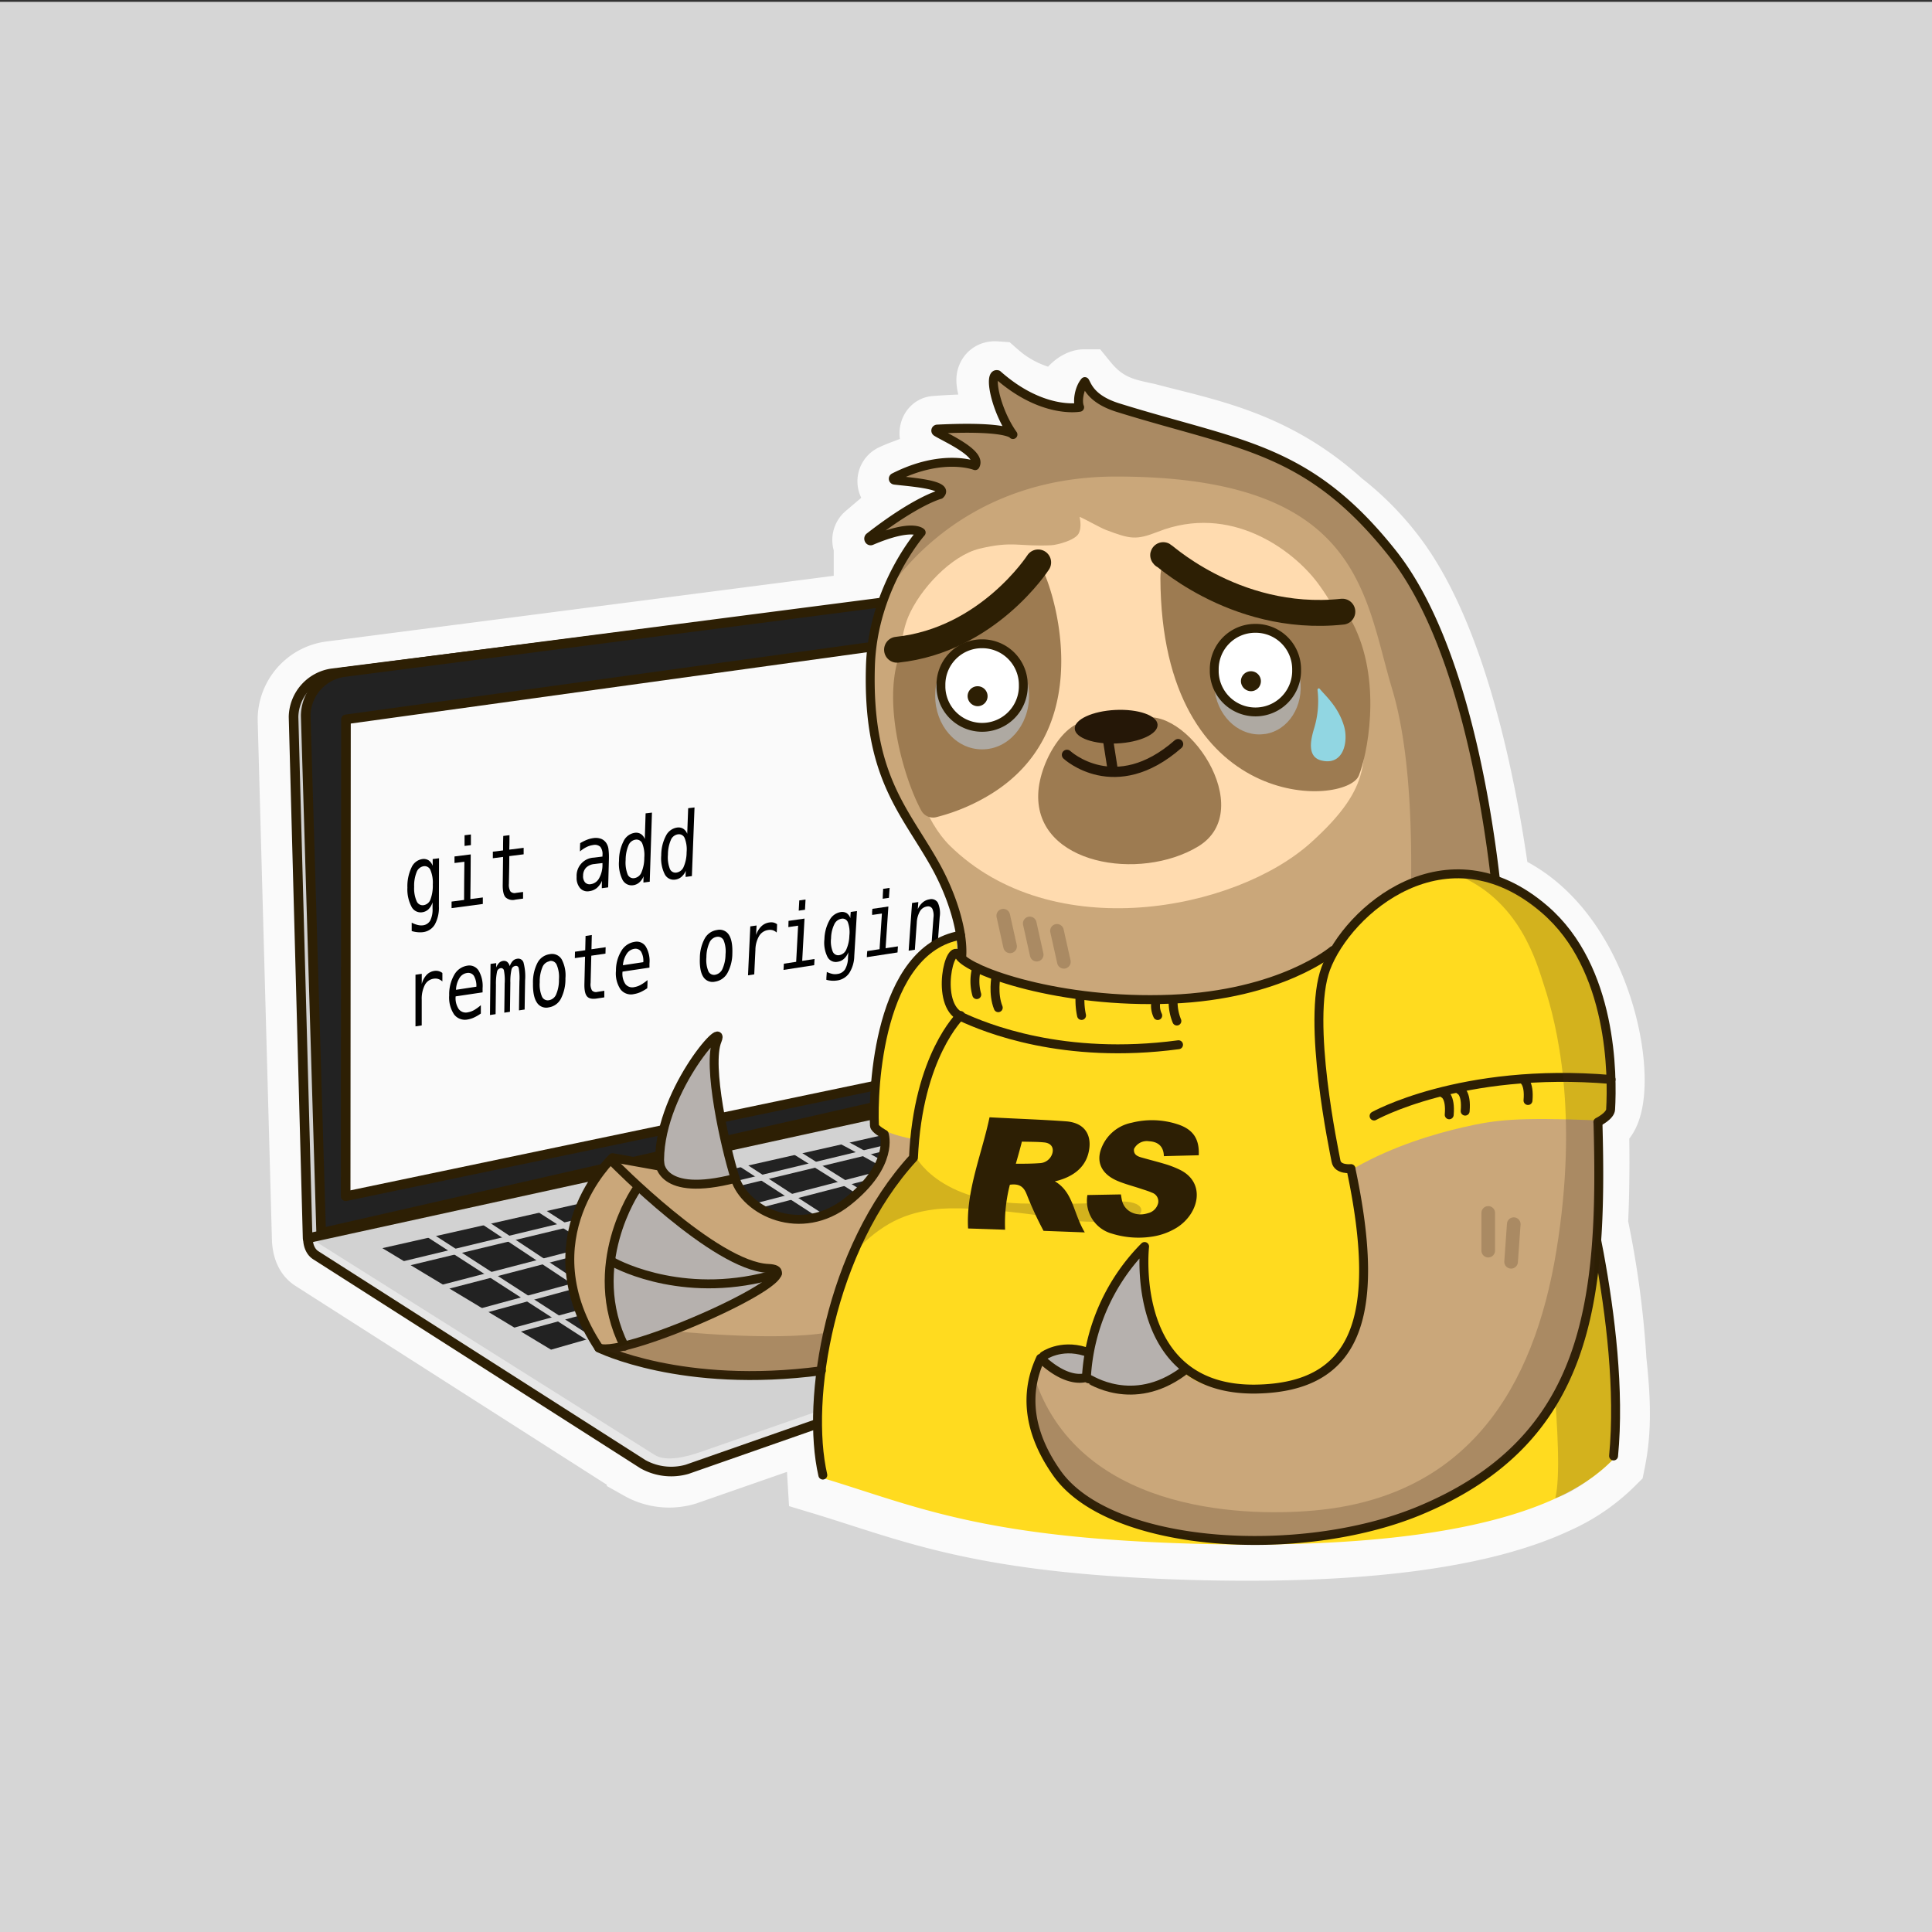 <svg xmlns="http://www.w3.org/2000/svg" viewBox="0 0 566.93 566.93"><rect x="0" y="0" width="566.93" height="566.93" fill="#333333" stroke="none"/><defs><style>.cls-1{isolation:isolate;}.cls-2{fill:#d6d6d6;}.cls-3,.cls-8{fill:#fafafa;}.cls-3{stroke:#fafafa;stroke-width:20px;}.cls-22,.cls-26,.cls-3{stroke-miterlimit:10;}.cls-4{fill:#e7e7e7;}.cls-14,.cls-20,.cls-21,.cls-22,.cls-26,.cls-5,.cls-9{fill:none;stroke-linecap:round;}.cls-14,.cls-20,.cls-21,.cls-5{stroke:#2d1f04;}.cls-14,.cls-20,.cls-21,.cls-5,.cls-9{stroke-linejoin:round;}.cls-5{stroke-width:2.82px;}.cls-6{fill:#d2d2d2;}.cls-7{fill:#222;}.cls-9{stroke:#d2d2d2;stroke-width:1.63px;}.cls-10{fill:#f0f0f0;}.cls-11{fill:#caa77a;}.cls-12{fill:#3f2719;}.cls-12,.cls-26{mix-blend-mode:multiply;opacity:0.23;}.cls-13{fill:#ffdbaf;}.cls-14{stroke-width:2.62px;}.cls-15{fill:#9d7b51;}.cls-16{fill:#b2b2b2;opacity:0.83;}.cls-17{fill:#251707;}.cls-18{fill:#fff;}.cls-19{fill:#2d1f04;}.cls-20{stroke-width:2.6px;}.cls-21{stroke-width:7.6px;}.cls-22{stroke:#251707;stroke-width:3px;}.cls-23{fill:#91d6e2;}.cls-24{fill:#ffdb1f;}.cls-25{fill:#b6b1ae;}.cls-26{stroke:#3f2719;stroke-width:4px;}</style></defs><g class="cls-1"><g id="Layer_2" data-name="Layer 2"><rect id="bg" class="cls-2" x="-0.01" y="0.54" width="566.94" height="566.94"/><path id="white_bg" class="cls-3" d="M473.16,399.39a273.84,273.84,0,0,0-5.43-40.17c.44-9,.52-18.92.29-29.86h.15c10.19-2.22,3.82-56.89-29.13-69.67-3.29-24.63-11.6-70.44-29.84-95.23A83.57,83.57,0,0,0,393.15,148c-19.62-17.82-39.32-21-56.73-25.63-6.88-1.41-12.55-2.77-18.33-9.87,0,0-3.14,0-5.89,6.16a34.75,34.75,0,0,1-20-8.51c-1.1-.08-1.33.42-1.49.86-.69,2.1,4.32,14.31,5.83,16.27l0,0s-1.16-2.66-22.07-1.1c-.44,0-.71,1.22-.35,1.46a10.83,10.83,0,0,0,1.31.68c2.6,1.55,8.7,3.66,10.21,7.51a2.53,2.53,0,0,1-.14.29s-7.4-2.23-19.25,2.57a39.69,39.69,0,0,0-4.15,1.68,1,1,0,0,0,.26,1.83c2.36.38,7,.31,10.39.68,1.92.51,3.12,1.19,2.54,2.15,0,0-6.08,2.25-20.64,12.53a1.18,1.18,0,0,0,.74,2.08,20.9,20.9,0,0,0,3.11-1c10.9-3.68,10.79-1.53,10.79-1.53s-7.08,7.21-11.14,20.19L96.83,198.19A13.16,13.16,0,0,0,85.61,211L89.8,363.9c.16,2,.7,4,2.27,5l96,61.31a16.93,16.93,0,0,0,13,1.51L240.46,418c.06,5,.28,10.47.64,16.4,27.08,8.17,46.33,17.46,108.86,19.23C399.27,455,435,450.2,456.74,439.92a54,54,0,0,0,16.07-11.05C474.47,420.7,474.59,412.44,473.16,399.39Z"/><g id="sticker"><g id="pc"><path class="cls-4" d="M283.64,316.4l-190,41.93c-3.94.83-4.38,7.84-1,10l96,61.31a17,17,0,0,0,13,1.51l192-67.17c3.8-1.33,3.87-3.68.17-5.25l-86.42-36.59C303.65,320.58,287.57,315.57,283.64,316.4Z"/><path class="cls-5" d="M283.64,316.4l-190,41.93c-3.94.83-4.38,7.84-1,10l96,61.31a17,17,0,0,0,13,1.51l192-67.17c3.8-1.33,3.87-3.68.17-5.25l-86.42-36.59C303.65,320.58,287.57,315.57,283.64,316.4Z"/><path class="cls-6" d="M280.78,315.92l-190,41.93c-3.94.83-.15,5.17,3.24,7.34l98.07,61.73c3.39,2.17,9.58.51,13.38-.82l183.84-63.92c3.8-1.33,5.61-1.16,1.91-2.73l-80.52-35.09-6.16-2.69C300.79,320.1,284.72,315.09,280.78,315.92Z"/><path class="cls-6" d="M298.59,172.09,97.37,197.59a13.18,13.18,0,0,0-11.23,12.77l4.13,153,208.34-45.59L309.11,182C309.51,175.74,304.8,171.31,298.59,172.09Z"/><path class="cls-5" d="M298.59,172.09,97.37,197.59a13.18,13.18,0,0,0-11.23,12.77l4.13,153,208.34-45.59L309.11,182C309.51,175.74,304.8,171.31,298.59,172.09Z"/><path class="cls-7" d="M297.49,171.77,100.71,197.26a13.09,13.09,0,0,0-11,12.77L94.24,361.8l202.67-46.21,10.87-133.93C308.17,175.41,303.57,171,297.49,171.77Z"/><path class="cls-5" d="M297.49,171.77,100.71,197.26a13.09,13.09,0,0,0-11,12.77L94.24,361.8l202.67-46.21,10.87-133.93C308.17,175.41,303.57,171,297.49,171.77Z"/><polygon class="cls-8" points="304.43 183.06 101.52 211.09 101.43 351.03 279.95 313.72 296.15 310.33 304.43 183.06"/><polygon class="cls-5" points="304.43 183.06 101.52 211.09 101.43 351.03 279.95 313.72 296.15 310.33 304.43 183.06"/><polygon class="cls-7" points="299.72 323.89 112.2 366.26 161.7 396.05 346.29 343.19 299.72 323.89"/><line class="cls-9" x1="339.38" y1="339.15" x2="142.84" y2="392.61"/><line class="cls-9" x1="327.58" y1="334.02" x2="133.09" y2="386.95"/><line class="cls-9" x1="318.62" y1="328.77" x2="124.92" y2="379.09"/><polyline class="cls-9" points="307.62 325.31 125.54 369.21 116.83 371.31 113.28 372.17"/><line class="cls-9" x1="178.2" y1="396.14" x2="124.45" y2="361.43"/><line class="cls-9" x1="192.61" y1="392.19" x2="140.97" y2="357.94"/><line class="cls-9" x1="208.39" y1="387.15" x2="155.41" y2="353.09"/><line class="cls-9" x1="221.27" y1="382.08" x2="169.64" y2="350.16"/><line class="cls-9" x1="223.6" y1="370.56" x2="184.18" y2="346"/><polyline class="cls-9" points="237.11 366.48 213.12 351.9 199.17 343.43"/><line class="cls-9" x1="250.6" y1="363.09" x2="216.23" y2="340.8"/><line class="cls-9" x1="266.64" y1="358.92" x2="231.43" y2="336.84"/><path class="cls-9" d="M282.05,354.84S245.45,333.5,245,334.13"/><polyline class="cls-9" points="316.74 361.48 311.19 358.35 258.73 331.01"/><line class="cls-9" x1="332.77" y1="359.91" x2="271.02" y2="327.05"/><line class="cls-9" x1="352.76" y1="357.4" x2="283.72" y2="324.34"/><path class="cls-10" d="M289,362.67l-64.8,18.61c-1.31.37-1.39,1.18-.18,1.8l33.52,17.17a6.76,6.76,0,0,0,4.54.34l65.35-22c1.29-.44,1.32-1.21.06-1.73l-33.84-14A8.19,8.19,0,0,0,289,362.67Z"/><path d="M128.79,266a10.18,10.18,0,0,1-1.21,5.31,4.68,4.68,0,0,1-3.52,2.23,7,7,0,0,1-1.59,0,8.13,8.13,0,0,1-1.66-.33v-2.46a8.19,8.19,0,0,0,1.78.68,4.18,4.18,0,0,0,1.47.1,2.83,2.83,0,0,0,2.18-1.39,7.25,7.25,0,0,0,.69-3.56v-.11c0-.68,0-1,0-1.69a4.9,4.9,0,0,1-1.21,2.05,3.29,3.29,0,0,1-1.86.87,3,3,0,0,1-3.14-1.71,10.88,10.88,0,0,1-1.17-5.53,12.73,12.73,0,0,1,1.18-5.85,4.16,4.16,0,0,1,3.17-2.52,2.68,2.68,0,0,1,1.85.35,3.36,3.36,0,0,1,1.22,1.64c0-.78,0-1.17,0-2l1.86-.23ZM127,259.55a9.66,9.66,0,0,0-.66-4.16,1.86,1.86,0,0,0-2-1.21,2.66,2.66,0,0,0-2.08,1.72,10.7,10.7,0,0,0-.73,4.35,9.31,9.31,0,0,0,.72,4.17,1.9,1.9,0,0,0,2.08,1.19,2.53,2.53,0,0,0,2-1.72A11.43,11.43,0,0,0,127,259.55Z"/><path d="M133.37,251.32l4.76-.6c0,5.25-.07,7.87-.11,13.11l3.66-.48c0,.76,0,1.15,0,1.91l-9.17,1.22c0-.76,0-1.15,0-1.92l3.67-.48c0-4.48.05-6.72.09-11.2l-2.9.36C133.37,252.47,133.37,252.09,133.37,251.32Zm2.95-6.22,1.86-.23c0,1.26,0,1.88,0,3.13l-1.86.23C136.3,247,136.31,246.35,136.32,245.1Z"/><path d="M149.5,245.08c0,1.69,0,2.54-.06,4.24l4.22-.53c0,.76,0,1.14,0,1.9l-4.21.53c0,3.25-.07,4.87-.12,8.11a3.82,3.82,0,0,0,.45,2.25,1.65,1.65,0,0,0,1.63.43l2.08-.27c0,.78,0,1.17,0,1.95l-2.25.3a3.08,3.08,0,0,1-2.92-.71c-.56-.67-.83-1.9-.8-3.71l.1-8.11-3,.38c0-.77,0-1.15,0-1.92l3-.37c0-1.7,0-2.55.06-4.25Z"/><path d="M178.68,252c-.09,3.36-.13,5-.22,8.39l-1.86.25c0-.88,0-1.31.06-2.19a5.79,5.79,0,0,1-1.54,2.14,4.36,4.36,0,0,1-2.2.92,2.86,2.86,0,0,1-2.71-.91,4.63,4.63,0,0,1-1-3.27,5.32,5.32,0,0,1,5.09-5.67l2.49-.31v-.38a3.51,3.51,0,0,0-.62-2.47,2.37,2.37,0,0,0-2.14-.53,6.13,6.13,0,0,0-1.93.6,9.11,9.11,0,0,0-1.91,1.28c0-1,0-1.46.06-2.43a12.55,12.55,0,0,1,2-1,7.83,7.83,0,0,1,1.84-.48,4.57,4.57,0,0,1,2.39.24,3.29,3.29,0,0,1,1.56,1.42,4,4,0,0,1,.51,1.55A19.31,19.31,0,0,1,178.68,252Zm-3.62,1.46-.62.08a4,4,0,0,0-2.45,1.06,3.32,3.32,0,0,0-.88,2.33,2.75,2.75,0,0,0,.57,2,1.81,1.81,0,0,0,1.68.52,3.29,3.29,0,0,0,2.43-1.71,8,8,0,0,0,1-3.94c0-.22,0-.33,0-.54Z"/><path d="M189.21,246.23c.1-3,.14-4.54.24-7.56l1.86-.22-.65,20.28-1.85.25c0-.74,0-1.11.06-1.84a4.87,4.87,0,0,1-1.28,1.81,3.37,3.37,0,0,1-1.79.81,3,3,0,0,1-3.15-1.64,10.55,10.55,0,0,1-1-5.54,12.49,12.49,0,0,1,1.34-5.76,4.36,4.36,0,0,1,3.28-2.44,2.64,2.64,0,0,1,1.78.35A2.92,2.92,0,0,1,189.21,246.23Zm-5.62,6.15a9.6,9.6,0,0,0,.56,4.14,1.8,1.8,0,0,0,2,1.16,2.7,2.7,0,0,0,2.08-1.7,10.79,10.79,0,0,0,.83-4.3,9.11,9.11,0,0,0-.57-4.12,1.84,1.84,0,0,0-2-1.17,2.66,2.66,0,0,0-2.07,1.68A11.17,11.17,0,0,0,183.59,252.38Z"/><path d="M201.66,244.67c.11-3,.17-4.51.28-7.51l1.86-.22c-.31,8.05-.46,12.08-.77,20.14l-1.84.25c0-.73,0-1.1.07-1.83a5,5,0,0,1-1.29,1.8,3.44,3.44,0,0,1-1.8.81,2.94,2.94,0,0,1-3.13-1.62,10.38,10.38,0,0,1-1-5.51,12.21,12.21,0,0,1,1.37-5.72,4.37,4.37,0,0,1,3.29-2.42,2.65,2.65,0,0,1,1.78.34A3,3,0,0,1,201.66,244.67ZM196,250.78a9.35,9.35,0,0,0,.54,4.11,1.77,1.77,0,0,0,2,1.15,2.7,2.7,0,0,0,2.08-1.69,10.75,10.75,0,0,0,.86-4.27,9,9,0,0,0-.55-4.09,1.81,1.81,0,0,0-2-1.16,2.66,2.66,0,0,0-2.08,1.67A11,11,0,0,0,196,250.78Z"/><path d="M129.81,288a3.36,3.36,0,0,0-1.19-.72,2.92,2.92,0,0,0-1.33-.09,3.45,3.45,0,0,0-2.62,1.83,8.92,8.92,0,0,0-.92,4.36c0,3,0,4.51,0,7.52l-1.83.28c0-6.06,0-9.09,0-15.15l1.84-.27v3a6.18,6.18,0,0,1,1.41-2.67,3.87,3.87,0,0,1,2.26-1.18,3.29,3.29,0,0,1,1.26.05,3.08,3.08,0,0,1,1.12.55C129.82,286.44,129.82,287,129.81,288Z"/><path d="M141.61,290c0,.48,0,.72,0,1.2l-7.91,1.18v.08a5.75,5.75,0,0,0,.92,3.66,2.6,2.6,0,0,0,2.65.94,5.77,5.77,0,0,0,1.83-.65,12.41,12.41,0,0,0,2-1.45l0,2.45a12.27,12.27,0,0,1-2,1.17,7.09,7.09,0,0,1-1.86.58,4,4,0,0,1-4-1.49,9,9,0,0,1-1.43-5.59,11.46,11.46,0,0,1,1.47-6,5.31,5.31,0,0,1,3.84-2.71,3.23,3.23,0,0,1,3.34,1.46A8.9,8.9,0,0,1,141.61,290Zm-1.82-.46a5.89,5.89,0,0,0-.73-3.19,2,2,0,0,0-2.07-.83,3.11,3.11,0,0,0-2.18,1.5,7.1,7.1,0,0,0-1,3.43Z"/><path d="M149.59,283.52a4.14,4.14,0,0,1,.88-1.54,2.18,2.18,0,0,1,1.27-.64,1.61,1.61,0,0,1,1.88,1.11,15.73,15.73,0,0,1,.47,5.16c-.06,3.45-.09,5.18-.14,8.63l-1.66.25c.05-3.41.07-5.12.13-8.53a15.9,15.9,0,0,0-.21-3.88.81.81,0,0,0-1-.63,1.34,1.34,0,0,0-1.1,1,15.92,15.92,0,0,0-.35,3.91l-.12,8.55-1.66.25c.05-3.42.07-5.13.11-8.55a15.07,15.07,0,0,0-.23-3.91.84.84,0,0,0-1-.59,1.28,1.28,0,0,0-1,1,17,17,0,0,0-.33,3.92l-.1,8.57-1.65.25c.06-6,.1-9,.17-15l1.66-.23c0,.51,0,.76,0,1.28a4,4,0,0,1,.84-1.34,2,2,0,0,1,1.13-.58,1.55,1.55,0,0,1,1.25.28A2.47,2.47,0,0,1,149.59,283.52Z"/><path d="M161.3,280a3.3,3.3,0,0,1,3.51,1.49,10,10,0,0,1,1.11,5.59,12.55,12.55,0,0,1-1.34,6,4.84,4.84,0,0,1-3.58,2.53,3.23,3.23,0,0,1-3.48-1.46q-1.19-1.81-1.12-5.62a12.38,12.38,0,0,1,1.32-6A4.77,4.77,0,0,1,161.3,280Zm0,2.07a2.77,2.77,0,0,0-2.13,1.75,10.73,10.73,0,0,0-.79,4.39,9.12,9.12,0,0,0,.63,4.17,1.85,1.85,0,0,0,2.07,1.13,2.81,2.81,0,0,0,2.14-1.77,10.64,10.64,0,0,0,.8-4.37,9.09,9.09,0,0,0-.63-4.17A1.87,1.87,0,0,0,161.26,282Z"/><path d="M173.66,274.37l-.1,4.18,4.16-.6-.05,1.88-4.16.61-.2,8a3.63,3.63,0,0,0,.41,2.21,1.61,1.61,0,0,0,1.61.4l2-.31,0,1.93-2.23.34c-1.36.21-2.32,0-2.86-.65s-.79-1.86-.75-3.64c.08-3.2.11-4.81.19-8l-3,.43.05-1.88,3-.43.1-4.19Z"/><path d="M190.58,282.77c0,.47,0,.7,0,1.17l-7.91,1.18v.08a5.44,5.44,0,0,0,.84,3.56,2.56,2.56,0,0,0,2.62.9,5.79,5.79,0,0,0,1.84-.64A12.16,12.16,0,0,0,190,287.6c0,1,0,1.44-.07,2.39a13.86,13.86,0,0,1-2,1.15,7.66,7.66,0,0,1-1.88.56,3.86,3.86,0,0,1-4-1.43,8.43,8.43,0,0,1-1.3-5.43,11,11,0,0,1,1.59-5.82,5.46,5.46,0,0,1,3.88-2.64,3.15,3.15,0,0,1,3.3,1.41A8.32,8.32,0,0,1,190.58,282.77Zm-1.81-.43a5.41,5.41,0,0,0-.66-3.11,2,2,0,0,0-2-.8,3.23,3.23,0,0,0-2.21,1.47,7.13,7.13,0,0,0-1.11,3.34Z"/><path d="M210.43,272.9a3.23,3.23,0,0,1,3.47,1.43c.76,1.18,1.08,3,1,5.44a12.13,12.13,0,0,1-1.47,5.81,5,5,0,0,1-3.62,2.48,3.2,3.2,0,0,1-3.44-1.41q-1.14-1.75-1-5.47a12.07,12.07,0,0,1,1.45-5.82A4.88,4.88,0,0,1,210.43,272.9Zm-.09,2a2.85,2.85,0,0,0-2.16,1.71,10.53,10.53,0,0,0-.89,4.28,8.67,8.67,0,0,0,.55,4.05,1.81,1.81,0,0,0,2,1.1,2.92,2.92,0,0,0,2.17-1.74,10.66,10.66,0,0,0,.89-4.25,8.74,8.74,0,0,0-.53-4.06A1.84,1.84,0,0,0,210.34,274.91Z"/><path d="M227.91,273.65a3.07,3.07,0,0,0-1.15-.68,3,3,0,0,0-1.32-.07,3.68,3.68,0,0,0-2.68,1.76,8.28,8.28,0,0,0-1.09,4.13c-.14,2.85-.21,4.28-.34,7.13l-1.83.28c.26-5.74.4-8.62.67-14.36l1.84-.26c-.06,1.12-.08,1.68-.14,2.8a6.09,6.09,0,0,1,1.53-2.54,4.1,4.1,0,0,1,2.29-1.14,3.45,3.45,0,0,1,1.25,0,2.94,2.94,0,0,1,1.09.51C228,272.21,228,272.69,227.91,273.65Z"/><path d="M231.39,270.22l4.69-.67c-.27,5-.41,7.45-.68,12.41l3.62-.55-.1,1.81-9,1.39.1-1.82,3.61-.55c.23-4.24.34-6.37.57-10.61l-2.86.42Zm3.15-6,1.84-.26-.16,3-1.84.26C234.45,266.05,234.48,265.45,234.54,264.27Z"/><path d="M250.68,280.53a9.64,9.64,0,0,1-1.47,5,5.15,5.15,0,0,1-3.56,2.18,7.3,7.3,0,0,1-1.56.07,8.75,8.75,0,0,1-1.6-.26c0-.93.08-1.39.13-2.31a7.42,7.42,0,0,0,1.71.59,4.1,4.1,0,0,0,1.43,0,3.05,3.05,0,0,0,2.21-1.35,7,7,0,0,0,.87-3.35V281l.1-1.57a5,5,0,0,1-1.3,1.94,3.48,3.48,0,0,1-1.86.86,2.72,2.72,0,0,1-3-1.51,9.31,9.31,0,0,1-.86-5.14,12.11,12.11,0,0,1,1.47-5.5,4.53,4.53,0,0,1,3.24-2.43,2.67,2.67,0,0,1,1.79.28,2.88,2.88,0,0,1,1.11,1.5c0-.73.06-1.1.11-1.83l1.83-.26C251.17,272.64,251,275.27,250.68,280.53Zm-1.44-6a8.51,8.51,0,0,0-.43-3.87,1.66,1.66,0,0,0-1.87-1.07,2.85,2.85,0,0,0-2.13,1.66,9.81,9.81,0,0,0-.94,4.08,8,8,0,0,0,.48,3.88,1.74,1.74,0,0,0,2,1.06,2.76,2.76,0,0,0,2-1.67A10.61,10.61,0,0,0,249.24,274.54Z"/><path d="M256,266.69l4.69-.68c-.33,4.9-.49,7.35-.82,12.24l3.62-.55c-.05.72-.08,1.07-.12,1.79l-9,1.38c0-.72.07-1.07.12-1.79l3.61-.55c.28-4.19.41-6.28.69-10.46l-2.86.41C255.88,267.77,255.9,267.41,256,266.69Zm3.21-5.88,1.84-.26-.2,2.92-1.83.26C259.05,262.56,259.09,262,259.16,260.81Z"/><path d="M275.75,269.07c-.26,3.44-.39,5.17-.64,8.61l-1.83.28c.25-3.45.38-5.17.63-8.62a4.94,4.94,0,0,0-.33-2.68A1.41,1.41,0,0,0,272,266a2.87,2.87,0,0,0-2.06,1.43,7.42,7.42,0,0,0-.92,3.37c-.23,3.16-.34,4.74-.56,7.89l-1.82.28c.39-5.59.58-8.38,1-14l1.83-.27-.15,2.1a5.55,5.55,0,0,1,1.45-2,4,4,0,0,1,2-.9,2.2,2.2,0,0,1,2.44,1A7.48,7.48,0,0,1,275.75,269.07Z"/></g><g id="sloth"><path class="cls-11" d="M269.82,156.6s-14.78,15-13.88,40.78c1.05,30,9.47,40.44,18.39,56.29,5.14,9.15,8.11,19.28,7.93,26.09-.25,9.16-6.61,30.06,15.19,33.36s94.46-1,112.62-11.23,30.39-25.62,30.39-25.62-5.95-76.93-31.71-111.94c-24.41-33.17-49.91-36.74-71.79-42.52-10.28-2.11-16.89-6.11-18.66-10.2-2.93,7-2.15,5.12-2,8-7-.37-20.54-7.19-23.57-10.07a1.37,1.37,0,0,0-1.49.87c-.52,2.62-.61,2,5.85,16.3,0,0-1.16-2.65-22.07-1.1-.44,0-.71,1.22-.34,1.46C277,128.66,288.13,132,286,135.6c0,0-9.17-2.77-23.45,4.48a.42.42,0,0,0,.12.78c3.84.5,14.63,1.12,13.12,3.66,0,0-6.09,2.24-20.65,12.52-.93.66.29,2.27.68,2.13C269.9,154,269.82,156.6,269.82,156.6Z"/><path class="cls-12" d="M270,155.83c.24.28.51.61.3.92-2.47,3.69-6,5.68-10.23,16.91-1.58,4.22,16.77-33.82,67.42-33.82,72,0,72.74,34.86,81,62.27,8.81,29.21,4.92,77.9,3.74,96.37-.37,5.92,8.64-3.29,12.7-6.56A117.68,117.68,0,0,0,441.31,276a.48.48,0,0,0,.11-.38c-.36-4.49-6.72-77.8-31.68-111.73-21.56-29.3-56.46-35.89-76.29-42.8a20.1,20.1,0,0,1-14.82-9.13c-2.08,1.17-.7,6.24-2.56,8.3-15.44-2.31-21.49-9.94-24.48-10.32-1.06-.14,2.43,14,6.11,17.55a.57.57,0,0,1-.79.24c-1.69-1-4.49-2.7-21-2.1a1,1,0,0,0-.59,1.8c2.32,1.76,10.76,4.17,11.16,9.3-1.88-.08-11.89-2.55-23.88,3.14a1,1,0,0,0,.26,1.83c4.54.75,17.67-.23,13.63,3.58,0,0-8.06,1.88-21,12.63-.58.49-.07,1.52.65,1.25C264.91,155.74,268.8,154.45,270,155.83Z"/><path class="cls-13" d="M266.51,181C270,172.79,279.18,163,287.46,161c9.75-2.35,11.55-.55,21-1,1.74-.09,7-1.44,8.06-3.44s.24-4.9.28-4.89c1.49.56,6,3.19,7.83,3.87,7.08,2.66,8.73,3,15.12.51,21.34-8.42,39.61,5.32,46.84,14.92,3.85,5.11,13.13,19.61,13.44,35.31.31,16.25,3.37,24.1-15.32,40.95-22.2,20-75.93,30.48-106,.91C264.38,234,260.76,194.56,266.51,181Z"/><path class="cls-14" d="M270.31,156.26s-14.15,15.94-14.89,39.12c-1,32.3,10,42.44,18.91,58.29,5.14,9.15,8.11,19.28,7.93,26.09-.25,9.16-6.61,30.06,15.19,33.36s94.46-1,112.62-11.23,30.39-25.62,30.39-25.62-4-79-32-114.06c-24.74-31.07-44.71-31.48-80.38-42.59-8-2.49-9-6.48-9.74-7.64-1.67,2-2.28,5.81-1.53,7.53-.37.07-11.12,1.93-24.08-9.56-2.81-.75-.62,10.37,4.51,17.56,0,0-1.34-2.62-22.2-1.6a.45.45,0,0,0-.23.83c2.34,1.53,13.44,6.29,11.34,9.9,0,0-9.5-3.78-23.78,3.47a.41.41,0,0,0,.13.78c3.84.5,16.47,1.26,13.33,4.23,0,0-6.91,1.75-20.68,12.47-.52.41-.07,1.33.54,1.07C267.76,153.52,270.31,156.26,270.31,156.26Z"/><path class="cls-15" d="M321.79,212.21C313.94,208.6,305,222.9,304.66,233c-.76,20.68,29.78,25.73,46.91,15.4,17.85-10.77-3.69-42.43-17.33-37.41"/><path class="cls-15" d="M265.66,188.55c-8.07,13.84-.74,39.39,4.68,49.3a3.93,3.93,0,0,0,4.44,1.93,57.47,57.47,0,0,0,16.15-6.86c33-20.5,16.69-63.73,14.79-66-2.61-3.49-9.25,5.68-19.63,14.06C282.94,183.48,269.87,187.54,265.66,188.55Z"/><path class="cls-15" d="M340.51,169.63c.29,69.36,54.5,66.94,58.21,58,2.38-5.71,6.77-26.5-1.05-43.29C391.48,170.17,378.83,183,369,179,358.67,174.84,340.45,155.77,340.51,169.63Z"/><path class="cls-16" d="M366.76,186.86l.14,0c6.86-1,13.4,4.5,14.59,12.38s-3.4,15.11-10.26,16.15l-.14,0c-6.86,1-13.4-4.5-14.59-12.38S359.9,187.9,366.76,186.86Z"/><path class="cls-16" d="M288.12,188.45h.15c7.56,0,13.7,7,13.7,15.72s-6.14,15.72-13.7,15.72h-.15c-7.57,0-13.7-7-13.7-15.72S280.55,188.45,288.12,188.45Z"/><path class="cls-17" d="M315.38,213.84c-.14-2.71,5.19-5.18,11.9-5.51s12.26,1.6,12.4,4.32-5.2,5.19-11.91,5.51S315.51,216.56,315.38,213.84Z"/><path class="cls-18" d="M288.19,188.91h0a12.05,12.05,0,0,1,12.09,12v.78a12.09,12.09,0,0,1-24.17,0v-.78A12,12,0,0,1,288.19,188.91Z"/><path class="cls-18" d="M368.39,184.38h0a12,12,0,0,1,12.09,12v.79a12.09,12.09,0,0,1-24.17,0v-.79A12,12,0,0,1,368.39,184.38Z"/><path class="cls-19" d="M364.14,199.83a2.93,2.93,0,1,1,2.93,3A3,3,0,0,1,364.14,199.83Z"/><path class="cls-19" d="M283.94,204.17a2.93,2.93,0,1,1,2.93,3.06A3,3,0,0,1,283.94,204.17Z"/><path class="cls-20" d="M368.39,184.38h0a12,12,0,0,1,12.09,12v.79a12.09,12.09,0,0,1-24.17,0v-.79A12,12,0,0,1,368.39,184.38Z"/><path class="cls-20" d="M288.19,188.91h0a12.05,12.05,0,0,1,12.09,12v.78a12.09,12.09,0,0,1-24.17,0v-.78A12,12,0,0,1,288.19,188.91Z"/><path class="cls-21" d="M263.23,190.66c26.69-2.8,41.41-25.62,41.41-25.62"/><path class="cls-21" d="M393.9,179.49c-32.49,3.46-54.59-18.85-52.43-16.41"/><path class="cls-22" d="M313.09,221.5s14.09,13.12,32.62-3.15"/><path class="cls-23" d="M387.27,202.14c-.26-.32-.71-.06-.65.38a27.24,27.24,0,0,1-.92,10.93c-.71,2.45-2.69,8.55,2.05,9.71,6.59,1.62,7.95-5.67,6.64-10.1C392.68,207.32,388.93,204.18,387.27,202.14Z"/><path class="cls-11" d="M260,331.53s3.22,9.5-9.66,19.69c-7.95,6.29-24.73,15-35.14-6.94-11.31,6.82-21.66-2.08-21.66-2.08S182.7,341,179.87,341c-17.5,15.19-13.54,41.74-4.17,54.52,29.93,9.72,68.74,10.05,71.22,4.93-.47-32.78,27.24-64.73,27.24-64.73Z"/><path class="cls-24" d="M241.63,433.78C268.71,442,288,451.25,350.5,453c64.51,1.82,105.85-6.94,122.84-24.74,6.52-14.45-9.83-91.19-11.87-95.32a11.76,11.76,0,0,0,4.08-2.47c.68-40.87-11.89-69.65-38.66-73.82-20.63.79-28.73,12.12-37.26,23.66C364,300.6,286,293.52,280.87,279c0-1-.18-3-.26-4.11-23.94,6-25.33,50.23-24.17,54.55,2.45,3.35,11.67,4.82,11.67,4.82s3.24,1.07-.06,5.48C245,370.56,238.77,386.48,241.63,433.78Z"/><path class="cls-14" d="M473.49,427.24c3.7-38.4-11.08-89.67-11.6-91.53"/><path class="cls-12" d="M268.37,338.85s6.54,14.39,33.77,14.34c13,0,14.58.21,25.35-.56,9.76-.7,9.17,4.88,2.49,5.49-14,1.28-21.3-.91-21.3-.91s-23.51-3.74-34.52-2.32c-10.64,1.36-16.79,5.59-24.27,13.28C253,359.3,268.37,338.85,268.37,338.85Z"/><path class="cls-12" d="M462.22,335.21s15.06,44.84,11.25,92.88c-4,4.26-12,10-17.1,11.54,3.06-11.41-3.2-60.95-3.2-60.95Z"/><path class="cls-19" d="M290.37,327.86c8,.43,15.29.67,22.36,1.18,5.81.41,7.33,4.18,6.95,7.69-.51,4.83-3.62,8.06-9,9.64-.28.09-.57.14-1.15.27,5.45,3.18,5.38,9.32,8.79,15l-12.1-.46a101,101,0,0,1-4.93-10.68c-.75-1.89-1.81-3.3-4.95-2.85a44.84,44.84,0,0,0-1.4,13.2c-3.75-.13-7.17-.25-10.86-.36C283.43,349.44,288.15,338.5,290.37,327.86Zm9.5,7.13c-.54,2.15-1.1,4.12-1.78,6.5,2.38,0,4.65,0,6.94-.17a4,4,0,0,0,3.77-2.87c.47-1.64-.31-3-2.34-3.21S302.2,335.07,299.87,335Z"/><path class="cls-19" d="M351.76,339c-3.6.09-6.85.17-10.23.27-.06-2.73-1.55-4.24-4.37-4.38a4.19,4.19,0,0,0-4.39,2.25c-.2,1.57.85,2.13,2.14,2.5,2.35.67,4.78,1.28,7.18,2a28.83,28.83,0,0,1,3.9,1.51c8,3.72,5.95,12.95-.7,17.11a19.24,19.24,0,0,1-7.3,2.63A26.23,26.23,0,0,1,326.3,362a10,10,0,0,1-7.21-11.33l9.83-.18c.11.65.19,1.25.33,1.83.77,3.15,4.12,4.81,7.61,3.68a4,4,0,0,0,3-3,2.68,2.68,0,0,0-1.77-3c-1.09-.49-2.27-.83-3.41-1.21-2.37-.79-4.81-1.4-7-2.37-4.21-1.87-5.77-5-4.8-8.56a12,12,0,0,1,9.23-8.41,24.19,24.19,0,0,1,13.42.45C350.1,331.37,352,334.21,351.76,339Z"/><path class="cls-11" d="M395.21,336.19c14.53,61.69-5.78,76.25-38.06,71-23.52-3.83-22-41.63-22-41.63a60.35,60.35,0,0,0-16.89,38.59s-4.71,2.41-13-5.43c-9.69,15.85,3.53,35.63,11.78,41.23,24.33,16.51,68.19,16.68,106.75-.32,37.93-16.71,46.66-46.91,44.53-117.63"/><path class="cls-25" d="M210.1,304.14s1.51,37.33,5.14,40.14-21.09,6.91-22.16-3.66C193.41,326.91,210.1,304.14,210.1,304.14Z"/><path class="cls-25" d="M335.66,365.56s-1.47,24.5,11.11,36.59c3.32,3.18-26.39,10.2-27.46-.37C322.39,379,335.66,365.56,335.66,365.56Z"/><path class="cls-25" d="M227.62,373.88c-5.47,7.77-34.54,19.75-44.56,20.79-4-5.17-9.38-32.83,4.82-45.45C194.73,358.2,216.28,369.76,227.62,373.88Z"/><path class="cls-25" d="M304.61,399.23c6.47-4.79,12.58-1.33,13.81-2.06.47,4.24.15,6.48-.68,8.61C313.72,405.78,310.42,404,304.61,399.23Z"/><path class="cls-14" d="M391.14,278.9s-15.19,13-47.56,14.31-59.23-8.14-62.09-12.77-7.16,14.29.44,17.84c7.25,3.39,30.14,12.8,63.9,8.29"/><path class="cls-14" d="M281.87,274.45c-24.13,4.2-25.79,45.44-25.27,55.85.06,1.05,2.87,2.53,2.87,2.53s3,8.86-10.74,19.76-30,2.81-33-6.77-8.26-33.19-5.29-40.46-18,16-16.84,36.84l-13.86-2.49s-25.32,23.64-4,55.84c0,0,24.34,12.14,65.28,6.69"/><path class="cls-14" d="M241.45,432.85c-5.1-22.13,2-66.38,26.6-93.14,1.32-29.89,13.82-41.73,13.82-41.73"/><path class="cls-14" d="M179.87,341s29.89,30.55,45.58,31.21-42.19,26.63-49.75,23.31"/><path class="cls-14" d="M186.64,349.22s-15.19,22.19-3.4,45.83"/><path class="cls-14" d="M179.72,370.26c2.3,1.32,22.2,11.39,48.41,3.47"/><path class="cls-14" d="M193.54,341s0,10.51,22.17,4.79"/><path class="cls-14" d="M396.41,342.92c9.48,44.5,1.11,64.08-27.54,64.69-37.82.8-33-41.83-33-41.83a59.1,59.1,0,0,0-17.07,38.37s-5.2,2.28-13.45-5.56c-2.13,4.66-7,17.05,4.84,33.76,15.61,22,71.27,25.41,106.19,11,50-20.68,54-61.41,52.53-114"/><path class="cls-14" d="M306.23,397.89s4.85-3.56,12.14-1.33"/><path class="cls-14" d="M319.41,404.6c.33,0,12.9,8.7,27.62-2.06"/><path class="cls-24" d="M429.49,330.75c9.57-2.17,15.36-2.91,39.21-2,11.38-2.47,2.13-70.29-41.68-72.29-31.82,4.2-40,28.76-40.39,43.2-.26,9.55,5.69,41.89,5.69,41.89s.91,3.61,5.36,1.07C409,336.2,421.21,332.64,429.49,330.75Z"/><path class="cls-14" d="M468.88,329.27s3.63-1.77,3.74-3.71c.57-9.89.67-41.46-19.35-58.71-28.81-24.84-57.85.27-64.23,17.34-5.74,15.32,2.53,53.89,3,56.53s4.4,2.2,4.4,2.2"/><path class="cls-14" d="M403.21,327.48c-.41.24,25.32-14.46,69.55-10.72"/><path class="cls-14" d="M286.62,284a14.54,14.54,0,0,0,0,7.86"/><path class="cls-14" d="M292.27,286.57s-1,5,.66,9.13"/><path class="cls-14" d="M339.17,294a6.63,6.63,0,0,0,.55,4"/><path class="cls-14" d="M344.24,294a14.82,14.82,0,0,0,1.1,5.61"/><path class="cls-14" d="M316.93,292.4a21.22,21.22,0,0,0,.44,5.58"/><path class="cls-12" d="M427,256.48c19,7.43,23.91,26,26.14,32.86,3.64,11.08,10.19,37.05,3.58,77.6s-26.18,72.34-71.17,76.31c-22.46,2-69.58-.28-82.15-39.49-5.21,22.48,16.25,44.58,40.42,46.37,29.95,2.22,33.52,5.9,72.5-6.82,61.94-31.7,50.08-62.88,52-114.58C479.58,326.09,470.4,258.92,427,256.48Z"/><path class="cls-12" d="M197,390.53s30,3.21,45.87.49c-1.08,4-2,8-1.6,11-27.23,5.61-63.45-5.66-63.45-5.66Z"/><line class="cls-22" x1="324.94" y1="215.81" x2="326.5" y2="225.79"/><path class="cls-14" d="M423.65,320.91s2.09.71,1.61,6.22"/><path class="cls-14" d="M428.34,319.84s2.09.7,1.6,6.21"/><path class="cls-14" d="M446.78,316.73s2.09.71,1.6,6.21"/><line class="cls-26" x1="436.71" y1="355.92" x2="436.71" y2="366.99"/><line class="cls-26" x1="444.2" y1="359.22" x2="443.42" y2="370.26"/><line class="cls-26" x1="294.4" y1="268.7" x2="296.4" y2="277.7"/><line class="cls-26" x1="302.17" y1="270.97" x2="304.21" y2="280.14"/><line class="cls-26" x1="310.16" y1="273.15" x2="312.19" y2="282.24"/></g></g></g></g></svg>